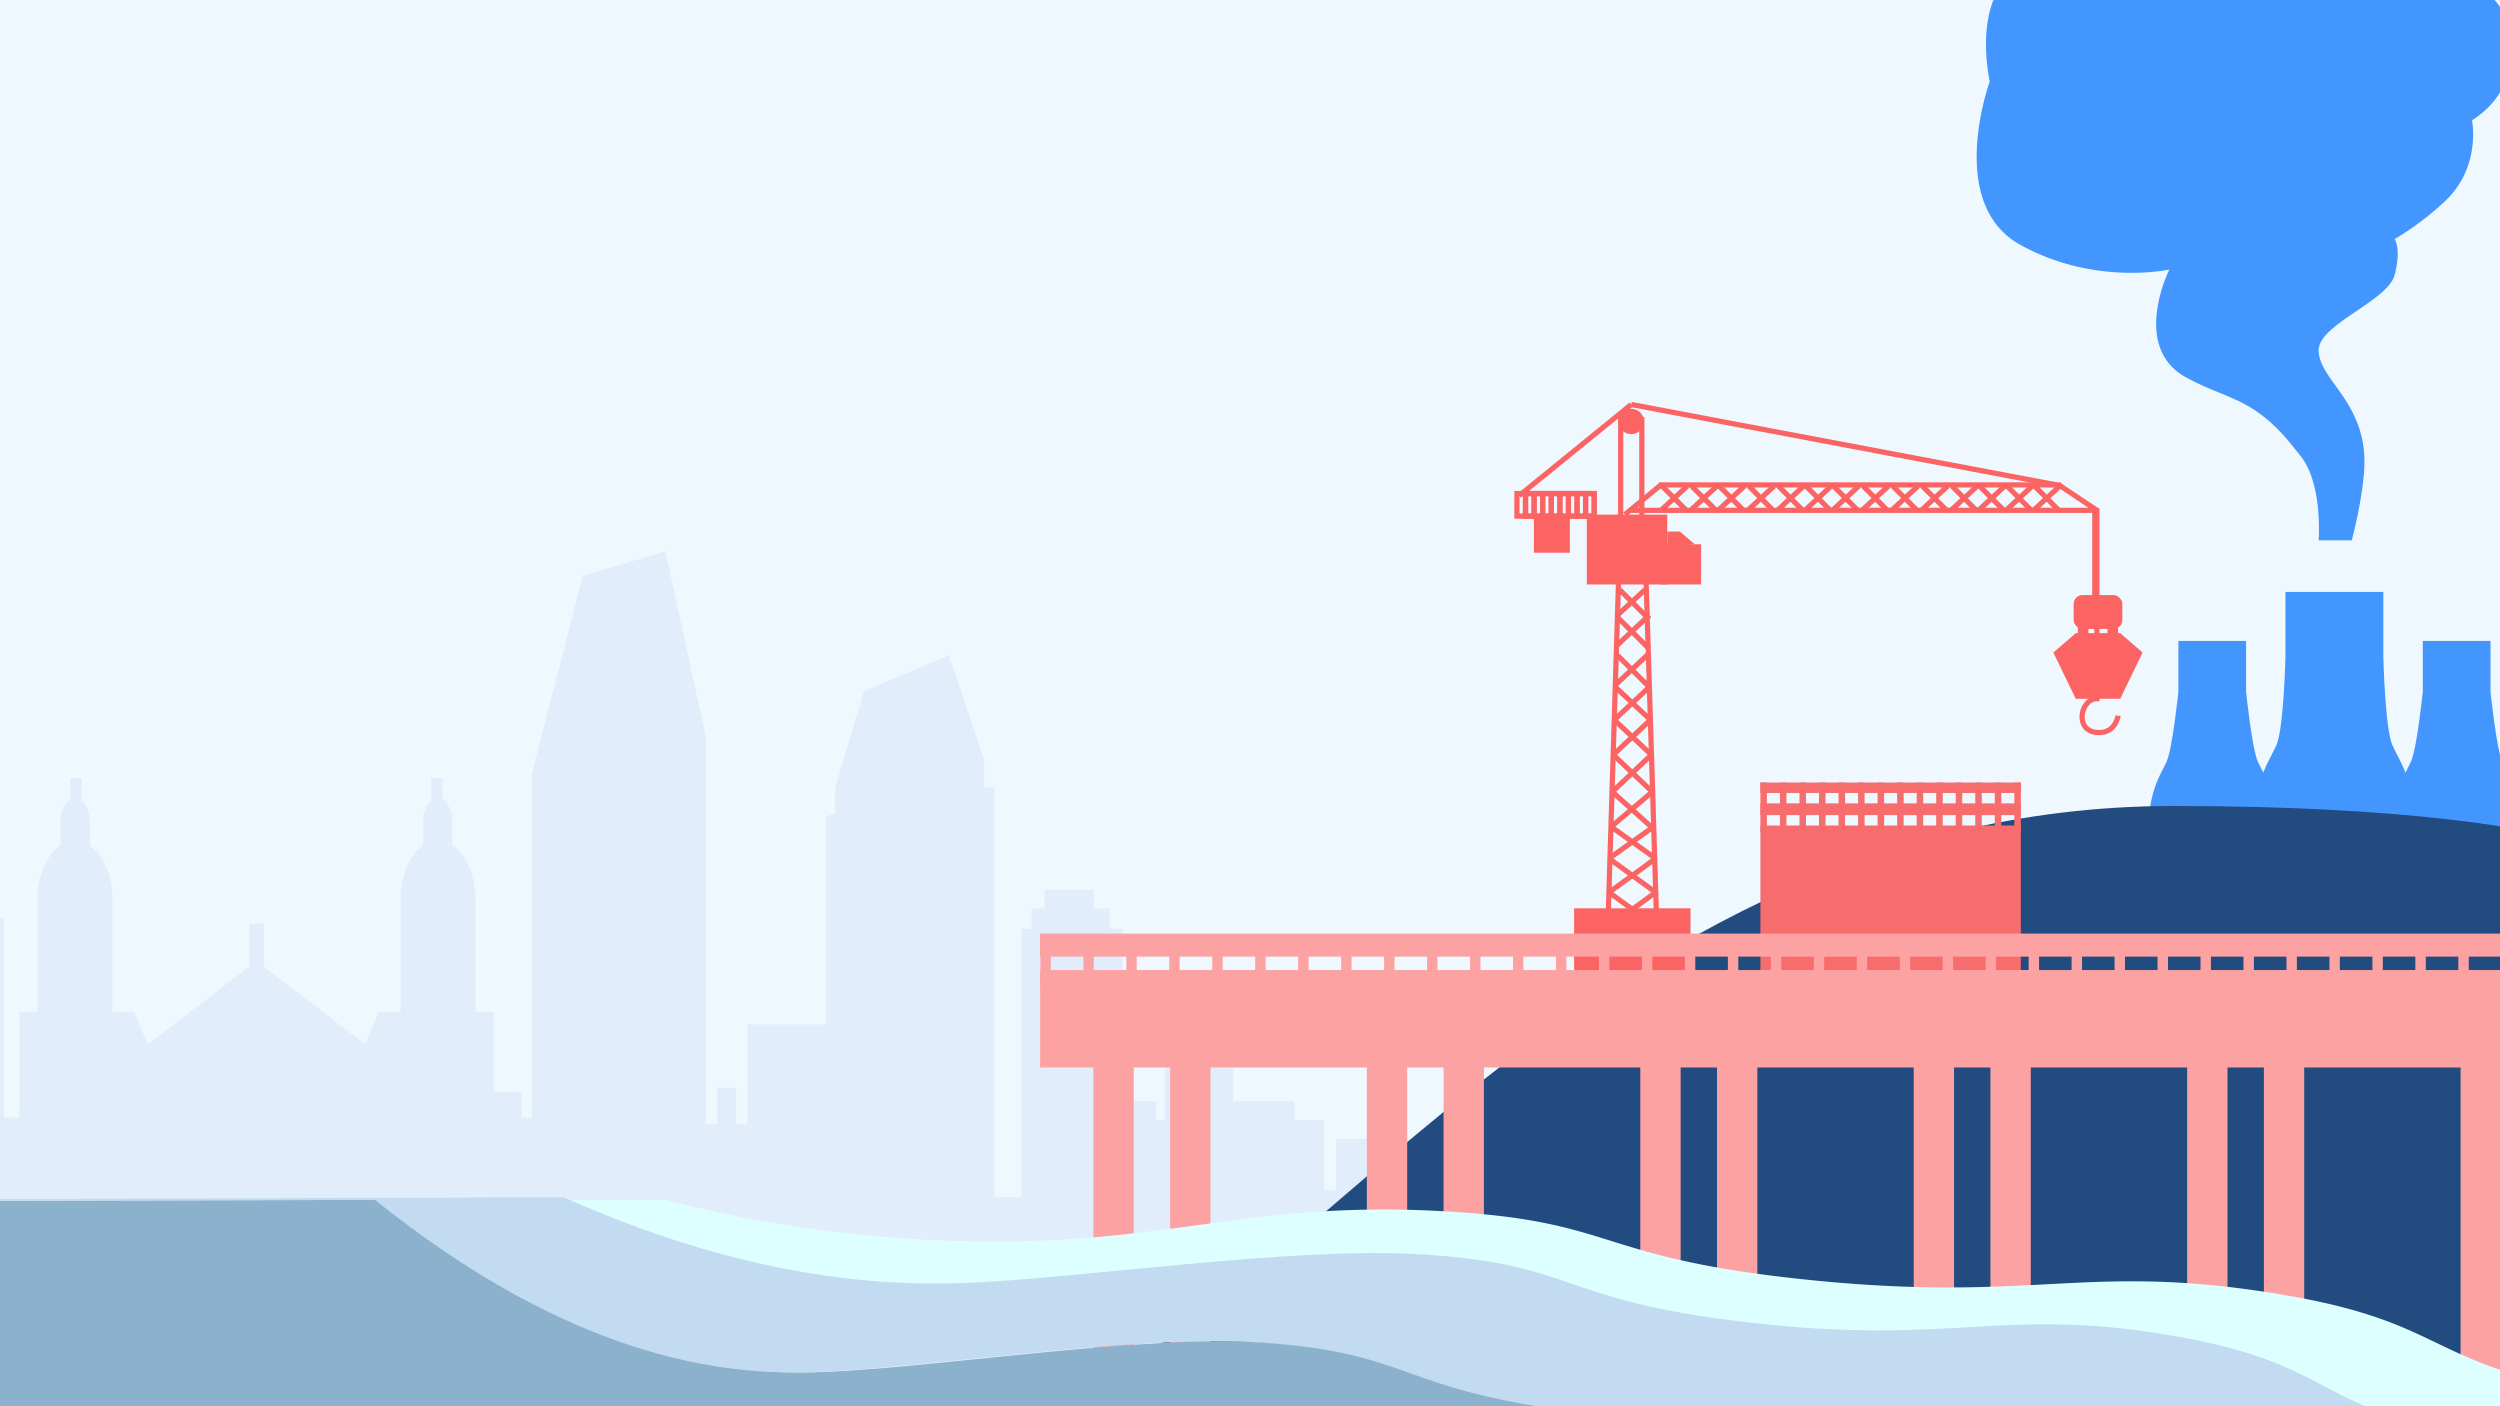 <svg id="Layer_1" data-name="Layer 1" xmlns="http://www.w3.org/2000/svg" viewBox="0 0 1920 1080"><defs><style>.cls-1{fill:#eff8ff;}.cls-2,.cls-7{fill:none;}.cls-3{fill:#566ed1;opacity:0.08;}.cls-4{fill:#4496ff;}.cls-5{fill:#224b80;}.cls-6,.cls-8{fill:#fc6464;}.cls-6,.cls-7{stroke:#fc6464;stroke-miterlimit:10;stroke-width:4px;}.cls-9{fill:#f76c6c;}.cls-10{fill:#fda2a2;}.cls-11{fill:#deffff;}.cls-12{fill:#8bb1cc;}.cls-13{fill:#c2dbf0;}</style></defs><title>climate change v4 new colors</title><rect id="sky" class="cls-1" x="-115" y="-109" width="2109" height="1284"/><rect class="cls-2" x="947.5" y="567.63" width="425" height="307"/><rect class="cls-2" x="4.5" y="295" width="815.39" height="589" transform="translate(824.39 1179) rotate(180)"/><path class="cls-3" d="M2312,958.61V944.05h-8v14.56h-3.81V939.19h-31.49v9.17h-3.81v-9.17h-8.31v9.17h-3.8V904.13h-18v24.28h-11.08v6.47h-23.53V782.31h.11L2184,762.64V772h0v-9.17h-1.73v-6.47h-13.84v6.47h-1.74V772h-3.46v12.41h1.73V859.2c-6-3.58-13.68-6.61-22.49-9.22V801.11h3.46V787.62h-7.62V772H2123.7v15.64h-8v13.49h3.11v43.27c-11.65-2.26-24.23-4.12-37-5.76V801.11h-35v33.42l-3.46-.39V817.29h-4.5V811.9h-33.57v5.39h-3.81V829l-3.81-.37V751.49h.26l-4.45-13-21.7-24.3L1952.32,735l-5.56,16.5h.08v77q-5.7.33-11.55.8a10.39,10.39,0,0,0-4.89.41c-3.6.31-7.23.65-10.91,1V792.83c0-.14,0-.27,0-.42s0-.23,0-.35v-1.2h-.13c-1.23-6.1-10.22-5.77-16.08-.28a28.33,28.33,0,0,0-9,19.82c0,.14,0,.28,0,.42h-.11v22.86l-.74.1c-2.83-1.55-7.15-1-10.67,1.47q-11,1.57-22.17,3.38v-24h-6.23V803.07l.08-.07V792.15l-10.2-17.6h-7.56l-6.54,12v11.86h-9.35v47.12l-5.92,1.1v-4h-68.87v17.53l-13.51,2.74V836c0-.22,0-.45,0-.67,0-9.83-3.85-18.25-9.34-21.8V803.7c0-3.9-1.59-7.22-3.82-8.48v-8.59h-4.55v9c-1.91,1.48-3.22,4.54-3.22,8.08v9.95c-5.37,3.63-9.09,12-9,21.68v.2h0v33.41c-12.7,2.53-25,4.91-36.64,7l-18.09-13.8V844.87h-5.91v17.32l-29,22.1q-7.79.9-14.74,1.4l-2.25-5.43h-8.77V835.53h0v-.2c.07-9.68-3.66-18.05-9-21.68V803.7c0-3.54-1.31-6.6-3.22-8.08v-9h-4.56v8.59c-2.22,1.26-3.81,4.58-3.81,8.48v9.83c-5.49,3.55-9.34,12-9.34,21.8v44.93h-7.31v1.83c-4.9-.61-10-1.11-15.32-1.5V784.94h0l-20.28-79.32-33.18-9.73L1465,770.36l.08,0V880.13c-15.56.71-31.7,1.86-48.11,3.39V802l-3.57-1V790.58h0l-11.58-38.72-34-14.34v0h0l-.09,0,0,.19-14.13,41.87h.08v10.79h-4.15V891.57q-5.39.76-10.73,1.58V847h-4.15v-8.09h-5.2v-7.55h-19.72v7.55h-6.23V847h-5.19v52.88q-8.6,1.53-17,3.14V880.4h-4.5V866.92H1253.9V908.5c-12.85,2.75-25.06,5.56-36.39,8.39-32.91,8.23-72.31,9.63-112.37,7.17V874.75h-79v40.16c-3.12-.52-6.22-1-9.29-1.58V860.27H994.25V845.78H947.1V751.6H903.28v25.88h-8.64v82.79H888V845.78H862.11V713.32h-10V697.79h-12V683.31H802.34v14.48h-10v15.53h-8V919.25H763.83V604.65h-8V584h-43.1l.11,0v0H756l-27.1-80.34.07-.37-.17.07v0l-65.29,27.51-22.23,74.29-.08,0V625l-6.86,2V786.79H573.92v76.58h-8.64V835.43h-14.6v27.94H542v-297l.16,0L511.12,423.48l-63.66,18.66-38.91,152.2h0V858.2h-8V838.53H379.17V777.2h-14V691.92c0-.31,0-.61,0-.92,0-18.86-7.4-35-17.92-41.82V630.33c0-7.5-3.06-13.86-7.33-16.28V597.58h-8.74v17.23c-3.66,2.84-6.18,8.71-6.18,15.52v19.09c-10.29,7-17.43,23-17.3,41.58,0,.13,0,.26,0,.39h-.05V777.2H290.81L280.55,802l-77.93-59.43V709.3H191.3v33.24L113.38,802,103.12,777.2H86.29V691.39h-.06c0-.13,0-.26,0-.39.12-18.57-7-34.62-17.31-41.58V630.33c0-6.81-2.52-12.68-6.18-15.52V597.58H54v16.47c-4.27,2.42-7.33,8.78-7.33,16.28v18.85C36.16,656,28.76,672.14,28.76,691c0,.44,0,.87,0,1.3v84.9h-14v81H2.88V705H-129.27V858.2h-11.36v-238h-17.93V597.41l-12.55-23h-14.5l-19.57,33.76V629l.14.13v22.11h-12V845.78h-11.29V826.12h-8v19.66h-5.31V728.84h-.08c0-11.41-4.11-25.47-15.07-35.74-7.69-7.19-18.68-8.76-24.69-4.19V644h-.22a7.22,7.22,0,0,0,0-.81,54.32,54.32,0,0,0-17.18-38c-11.24-10.52-28.48-11.16-30.85.55h-.26V608c0,.22,0,.45,0,.68s0,.54,0,.81v92.63A46.56,46.56,0,0,0-341,685.86c-11-10.3-28.79-9.08-29,5.19a52.06,52.06,0,0,0,.69,9.85h-.33V845.78h-12.61V530.15h.15l-10.67-31.65-37.42-39.83-41.64,46.62-8.52,24.86h.48v389.1h-7.3V656.4h-7.31V646.05H-559V656.4h-8.63V943.05h0V882h-6.64V625.35h-67.07V851h-30.54V832.32h-29.22V851h-11.29V625.35h6V599.48h-15.28v-30h-27.88v30h-14.61v25.87h6.64V882h-17.27V863.37h-8.63V845.78h-12v17.59h-5.31V593.27h3.31v-23.8H-804V551.88h-3.33V539.46h-26.56v12.42h-3.32v17.59h-.08V551.55l-31.35,37.73h.22V882h-45.15V869.58h-21.25V823h-34.53v84.86h-7.3V890.28h-15.94v17.59h-7.3V890.28h-60.43v37.25h-7.31V899.59h-15.27v27.94H-1134v18.63H-993.2v47.6h-14.61v88H1133v-88h-26.54v-25.7l64.37,1.26v23.81H1157V1039H2272.85V993.13h-7.62V968.32h73.4v-9.71Z"/><path class="cls-4" d="M1936.5,663c-.08-42-9.76-66.89-14.78-78.13-4.52-10.13-9-53.55-9-53.55V492.24h-52v39.08s-4.53,43.42-9.05,53.55c-1.21,2.73-2.7,5.41-4.27,8.5-3.47-8.94-7.28-14.87-10-21-5.75-12.88-7-68.08-7-68.08V454.62h-75.18v49.69s-1.23,55.2-7,68.08c-2.71,6.09-6.5,12-10,20.89-1.54-3-3-5.71-4.22-8.41-4.52-10.13-9-53.55-9-53.55V492.24h-52v39.08s-4.52,43.42-9,53.55c-5,11.24-14.7,21.71-14.78,63.69Z"/><path class="cls-4" d="M1780.68,415h25.47s8-29.74,9.55-54.13c3.19-50.94-34-67.92-35-91.27-.92-20.18,53.06-38.21,58.37-58.38s0-27.59,0-27.59A223,223,0,0,0,1877.26,155c28.66-26.53,21.23-62.62,21.23-62.62s22.28-12.73,27.59-36.08c2.75-12.12,9.55-50.95-25.47-66.87,0,0-35-64.74-93.4-29.72,0,0-34-40.33-63.68-45.63-26.43-4.72-92.34-1.06-111.44,34,0,0-127.36-10.61-104,114.62,0,0-34,93.4,23.35,125.24S1666.05,207,1666.05,207s-29.72,59.43,12.74,82.78c21.63,11.9,38.76,14.86,56.25,27.6,15.08,11,23.35,22.28,31.84,32.9C1784.12,371.81,1780.68,415,1780.68,415Z"/><path class="cls-5" d="M1669,619c-476,0-706,464.22-911,465.93s1310-27.13,1310-27.13V685.06S2023,619,1669,619Z"/><line class="cls-6" x1="1244.68" y1="320.4" x2="1244.68" y2="400.49"/><line class="cls-6" x1="1260.94" y1="320.4" x2="1260.94" y2="400.49"/><line class="cls-6" x1="1243.06" y1="445.57" x2="1234.93" y2="708.73"/><line class="cls-6" x1="1264.19" y1="445.57" x2="1272.32" y2="708.73"/><line class="cls-6" x1="1247.93" y1="395.18" x2="1275.57" y2="372.42"/><line class="cls-6" x1="1252.81" y1="391.93" x2="1608.81" y2="391.93"/><line class="cls-6" x1="1581.17" y1="372.42" x2="1610.43" y2="391.93"/><line class="cls-6" x1="1273.94" y1="372.42" x2="1582.8" y2="372.42"/><line class="cls-6" x1="1252.81" y1="310.65" x2="1579.55" y2="372.42"/><line class="cls-6" x1="1166.65" y1="380.71" x2="1252.81" y2="310.65"/><line class="cls-6" x1="1276.38" y1="373.24" x2="1295.89" y2="392.74"/><line class="cls-6" x1="1274.76" y1="392.74" x2="1295.89" y2="373.24"/><line class="cls-6" x1="1299.14" y1="373.24" x2="1318.65" y2="392.74"/><line class="cls-6" x1="1297.51" y1="392.74" x2="1318.65" y2="373.24"/><line class="cls-6" x1="1320.27" y1="373.24" x2="1339.78" y2="392.74"/><line class="cls-6" x1="1318.65" y1="392.74" x2="1339.78" y2="373.24"/><line class="cls-6" x1="1343.03" y1="373.24" x2="1362.54" y2="392.74"/><line class="cls-6" x1="1341.4" y1="392.74" x2="1362.54" y2="373.24"/><line class="cls-6" x1="1365.79" y1="373.24" x2="1385.29" y2="392.74"/><line class="cls-6" x1="1364.16" y1="392.74" x2="1385.29" y2="373.24"/><line class="cls-6" x1="1386.92" y1="373.24" x2="1406.43" y2="392.74"/><line class="cls-6" x1="1385.29" y1="392.74" x2="1406.43" y2="373.24"/><line class="cls-6" x1="1408.05" y1="373.24" x2="1427.56" y2="392.74"/><line class="cls-6" x1="1406.43" y1="392.74" x2="1427.56" y2="373.24"/><line class="cls-6" x1="1430.81" y1="373.24" x2="1450.32" y2="392.74"/><line class="cls-6" x1="1429.18" y1="392.74" x2="1450.32" y2="373.24"/><line class="cls-6" x1="1453.57" y1="373.24" x2="1473.07" y2="392.74"/><line class="cls-6" x1="1451.94" y1="392.74" x2="1473.07" y2="373.24"/><line class="cls-6" x1="1476.33" y1="373.24" x2="1495.83" y2="392.74"/><line class="cls-6" x1="1474.7" y1="392.74" x2="1495.83" y2="373.24"/><line class="cls-6" x1="1499.08" y1="373.24" x2="1518.59" y2="392.74"/><line class="cls-6" x1="1497.46" y1="392.74" x2="1518.59" y2="373.24"/><line class="cls-6" x1="1520.22" y1="373.24" x2="1539.72" y2="392.74"/><line class="cls-6" x1="1518.59" y1="392.74" x2="1539.72" y2="373.24"/><line class="cls-6" x1="1541.35" y1="373.24" x2="1560.85" y2="392.74"/><line class="cls-6" x1="1539.72" y1="392.74" x2="1560.85" y2="373.24"/><line class="cls-6" x1="1562.48" y1="373.24" x2="1581.99" y2="392.74"/><line class="cls-6" x1="1560.85" y1="392.74" x2="1581.99" y2="373.24"/><line class="cls-6" x1="1243.87" y1="452.89" x2="1266.63" y2="475.65"/><line class="cls-6" x1="1242.25" y1="472.39" x2="1263.38" y2="452.89"/><line class="cls-6" x1="1242.25" y1="474.02" x2="1266.63" y2="498.4"/><line class="cls-6" x1="1240.62" y1="496.78" x2="1266.63" y2="472.39"/><line class="cls-6" x1="1242.25" y1="503.28" x2="1266.63" y2="527.66"/><line class="cls-6" x1="1240.62" y1="526.04" x2="1266.63" y2="501.65"/><line class="cls-6" x1="1240.62" y1="527.66" x2="1266.63" y2="552.05"/><line class="cls-6" x1="1240.62" y1="552.05" x2="1266.63" y2="527.66"/><line class="cls-6" x1="1240.62" y1="553.67" x2="1268.25" y2="579.68"/><line class="cls-6" x1="1238.99" y1="579.68" x2="1266.63" y2="553.67"/><line class="cls-6" x1="1238.99" y1="579.68" x2="1269.88" y2="608.94"/><line class="cls-6" x1="1237.37" y1="608.94" x2="1268.25" y2="579.68"/><line class="cls-6" x1="1237.37" y1="607.32" x2="1269.88" y2="636.58"/><line class="cls-6" x1="1237.37" y1="634.95" x2="1269.88" y2="607.32"/><line class="cls-6" x1="1237.37" y1="634.95" x2="1271.51" y2="659.33"/><line class="cls-6" x1="1235.74" y1="659.33" x2="1269.88" y2="634.95"/><line class="cls-6" x1="1235.74" y1="659.33" x2="1271.51" y2="685.34"/><line class="cls-6" x1="1235.74" y1="685.34" x2="1271.51" y2="659.33"/><line class="cls-6" x1="1235.74" y1="685.34" x2="1271.51" y2="711.35"/><line class="cls-6" x1="1235.74" y1="711.35" x2="1271.51" y2="685.34"/><line class="cls-6" x1="1608.81" y1="392.75" x2="1608.81" y2="459.4"/><path class="cls-7" d="M1626.69,549.61s-1.63,13-14.63,13c-19.51,0-14.63-26-1.63-26V390.3"/><circle class="cls-8" cx="1252.81" cy="323.7" r="9.75"/><rect class="cls-8" x="1178.04" y="396.85" width="27.63" height="27.63"/><rect class="cls-8" x="1592.55" y="457" width="37.39" height="26.01" rx="6.76"/><rect class="cls-8" x="1595.8" y="471.63" width="8.13" height="27.63"/><rect class="cls-8" x="1618.56" y="473.25" width="8.13" height="27.63"/><rect class="cls-8" x="1594.18" y="486.26" width="34.14" height="50.39"/><polygon class="cls-8" points="1611.36 520.15 1594.18 536.65 1576.99 501.13 1594.18 486.26 1611.36 520.15"/><polygon class="cls-8" points="1611.13 520.15 1628.32 536.65 1645.5 501.13 1628.32 486.26 1611.13 520.15"/><rect class="cls-8" x="1208.92" y="697.58" width="89.41" height="94.28"/><rect class="cls-8" x="1218.67" y="395.23" width="61.77" height="53.64"/><polygon class="cls-8" points="1306.45 448.87 1275.57 448.87 1275.57 417.98 1300.85 417.98 1306.45 417.98 1306.45 448.87"/><polygon class="cls-8" points="1290.2 408.23 1280.45 408.23 1280.45 419.61 1301.58 417.98 1290.2 408.23"/><rect class="cls-7" x="1171.59" y="379.06" width="52.75" height="17.31" transform="translate(2395.93 775.43) rotate(-180)"/><rect class="cls-7" x="1217.75" y="379.06" width="6.59" height="17.31" transform="translate(2442.09 775.43) rotate(-180)"/><rect class="cls-7" x="1211.15" y="379.06" width="6.59" height="17.31" transform="translate(2428.9 775.43) rotate(-180)"/><rect class="cls-7" x="1204.56" y="379.06" width="6.59" height="17.31" transform="translate(2415.72 775.43) rotate(-180)"/><rect class="cls-7" x="1197.97" y="379.06" width="6.59" height="17.31" transform="translate(2402.53 775.43) rotate(-180)"/><rect class="cls-7" x="1191.37" y="379.06" width="6.59" height="17.31" transform="translate(2389.34 775.43) rotate(-180)"/><rect class="cls-7" x="1184.78" y="379.06" width="6.59" height="17.31" transform="translate(2376.15 775.43) rotate(-180)"/><rect class="cls-7" x="1178.19" y="379.06" width="6.59" height="17.31" transform="translate(2362.97 775.43) rotate(-180)"/><rect class="cls-7" x="1171.59" y="379.06" width="6.59" height="17.31" transform="translate(2349.78 775.43) rotate(-180)"/><rect class="cls-7" x="1165" y="379.06" width="6.59" height="17.31" transform="translate(2336.59 775.43) rotate(-180)"/><rect class="cls-9" x="1352" y="634" width="200" height="123"/><rect class="cls-9" x="1352" y="617" width="200" height="9"/><rect class="cls-9" x="1352" y="601" width="200" height="8"/><rect class="cls-9" x="1352" y="601" width="5" height="38"/><rect class="cls-9" x="1367" y="601" width="5" height="38"/><rect class="cls-9" x="1382" y="601" width="5" height="38"/><rect class="cls-9" x="1397" y="601" width="5" height="38"/><rect class="cls-9" x="1412" y="601" width="5" height="38"/><rect class="cls-9" x="1427" y="601" width="5" height="38"/><rect class="cls-9" x="1442" y="601" width="5" height="38"/><rect class="cls-9" x="1457" y="601" width="5" height="38"/><rect class="cls-9" x="1472" y="601" width="5" height="38"/><rect class="cls-9" x="1487" y="601" width="5" height="38"/><rect class="cls-9" x="1502" y="601" width="5" height="38"/><rect class="cls-9" x="1517" y="601" width="5" height="38"/><rect class="cls-9" x="1532" y="601" width="5" height="38"/><rect class="cls-9" x="1547" y="601" width="5" height="38"/><rect class="cls-10" x="839.74" y="802.29" width="30.98" height="398.71"/><rect class="cls-10" x="898.66" y="801.41" width="30.98" height="398.71"/><rect class="cls-10" x="1049.74" y="802.29" width="30.98" height="398.71"/><rect class="cls-10" x="1108.66" y="801.41" width="30.98" height="398.71"/><rect class="cls-10" x="1259.74" y="802.29" width="30.98" height="398.71"/><rect class="cls-10" x="1318.66" y="801.41" width="30.98" height="398.71"/><rect class="cls-10" x="1469.74" y="802.29" width="30.98" height="398.71"/><rect class="cls-10" x="1528.66" y="801.41" width="30.98" height="398.71"/><rect class="cls-10" x="1679.74" y="802.29" width="30.98" height="398.71"/><rect class="cls-10" x="1738.66" y="801.41" width="30.98" height="398.71"/><rect class="cls-10" x="1889.74" y="802.29" width="30.98" height="398.71"/><rect class="cls-10" x="798.82" y="745" width="1460.18" height="74.83"/><rect class="cls-10" x="798.7" y="717" width="1460.3" height="17.68"/><rect class="cls-10" x="799" y="726" width="8" height="31"/><rect class="cls-10" x="832" y="726" width="8" height="31"/><rect class="cls-10" x="865" y="726" width="8" height="31"/><rect class="cls-10" x="898" y="726" width="8" height="31"/><rect class="cls-10" x="931" y="726" width="8" height="31"/><rect class="cls-10" x="964" y="726" width="8" height="31"/><rect class="cls-10" x="997" y="726" width="8" height="31"/><rect class="cls-10" x="1030" y="726" width="8" height="31"/><rect class="cls-10" x="1063" y="726" width="8" height="31"/><rect class="cls-10" x="1096" y="726" width="8" height="31"/><rect class="cls-10" x="1129" y="726" width="8" height="31"/><rect class="cls-10" x="1162" y="726" width="8" height="31"/><rect class="cls-10" x="1195" y="726" width="8" height="31"/><rect class="cls-10" x="1228" y="726" width="8" height="31"/><rect class="cls-10" x="1261" y="726" width="8" height="31"/><rect class="cls-10" x="1294" y="726" width="8" height="31"/><rect class="cls-10" x="1327" y="726" width="8" height="31"/><rect class="cls-10" x="1360" y="726" width="8" height="31"/><rect class="cls-10" x="1393" y="726" width="8" height="31"/><rect class="cls-10" x="1426" y="726" width="8" height="31"/><rect class="cls-10" x="1459" y="726" width="8" height="31"/><rect class="cls-10" x="1492" y="726" width="8" height="31"/><rect class="cls-10" x="1525" y="726" width="8" height="31"/><rect class="cls-10" x="1558" y="726" width="8" height="31"/><rect class="cls-10" x="1591" y="726" width="8" height="31"/><rect class="cls-10" x="1624" y="726" width="8" height="31"/><rect class="cls-10" x="1657" y="726" width="8" height="31"/><rect class="cls-10" x="1690" y="726" width="8" height="31"/><rect class="cls-10" x="1723" y="726" width="8" height="31"/><rect class="cls-10" x="1756" y="726" width="8" height="31"/><rect class="cls-10" x="1789" y="726" width="8" height="31"/><rect class="cls-10" x="1822" y="726" width="8" height="31"/><rect class="cls-10" x="1855" y="726" width="8" height="31"/><rect class="cls-10" x="1888" y="726" width="8" height="31"/><path class="cls-11" d="M2760.72,1125.51c-9.76-13.86-72.23-11.62-122.71-13-89.13-2.46-118.78-15.63-208.23-28-214.13-29.62-262.76,15.72-433.2-14-139.91-24.4-113.82-56.12-254.71-78-142.8-22.18-181.91,8.49-357-10-159.89-16.9-142-44.06-271.44-52-161.2-9.9-219.29,29.66-394.15,22a1022.26,1022.26,0,0,1-208.23-31l-1325.62,3v1.75L433,922.51c129.81,58.08,232,68.21,302.94,66,90.24-2.82,256.94-28.87,358.77-22,117.81,7.94,101.54,35.1,247.08,52,159.33,18.49,194.94-12.18,324.92,10,128.23,21.88,104.49,53.6,231.85,78,155.13,29.72,199.4-15.62,394.3,14,56.29,8.55,86.57,17.48,126.7,23h331.87C2757.82,1138.62,2765,1131.54,2760.72,1125.51Z"/><path class="cls-12" d="M2466.63,1252.51h-50.24l-3362.93-3.12-22.31-324.88,1262.4-3c137.7,110.62,247.68,133,323.39,132.56,85.21-.52,255.93-30.06,358.77-22.85,117.81,8.25,101.54,36.47,247.08,54,159.33,19.22,194.94-12.65,324.92,10.39,128.23,22.73,104.49,55.69,231.85,81,155.14,30.87,199.4-16.23,394.3,14.54,60.84,9.6,91.28,19.67,136.63,25.21,28.29,3.46,31.68,1,52.91,3.88C2410.62,1226.66,2444.87,1241.11,2466.63,1252.51Z"/><path class="cls-13" d="M2482.39,1145.51c-21.23-2.76-24.62-.41-52.91-3.73-45.35-5.34-75.79-15-136.63-24.27-194.9-29.62-239.17,15.72-394.3-14-127.36-24.4-103.62-56.12-231.85-78-130-22.18-165.59,8.49-324.92-10-145.54-16.9-129.27-44.06-247.08-52-101.83-6.87-268.53,19.18-358.77,22-70.93,2.21-173.13-7.92-302.94-66l-1327.48,4c.08.27.15.54.22.81L288,921.51c137.71,110.62,247.69,133,323.39,132.56,85.21-.52,255.93-30.06,358.77-22.85,117.81,8.25,101.54,36.47,247.08,54,159.33,19.22,194.94-12.65,324.92,10.39,126.82,22.48,105,55,227.71,80.19l765.54.69h50.24C2563.86,1165.54,2529.61,1151.63,2482.39,1145.51Z"/></svg>